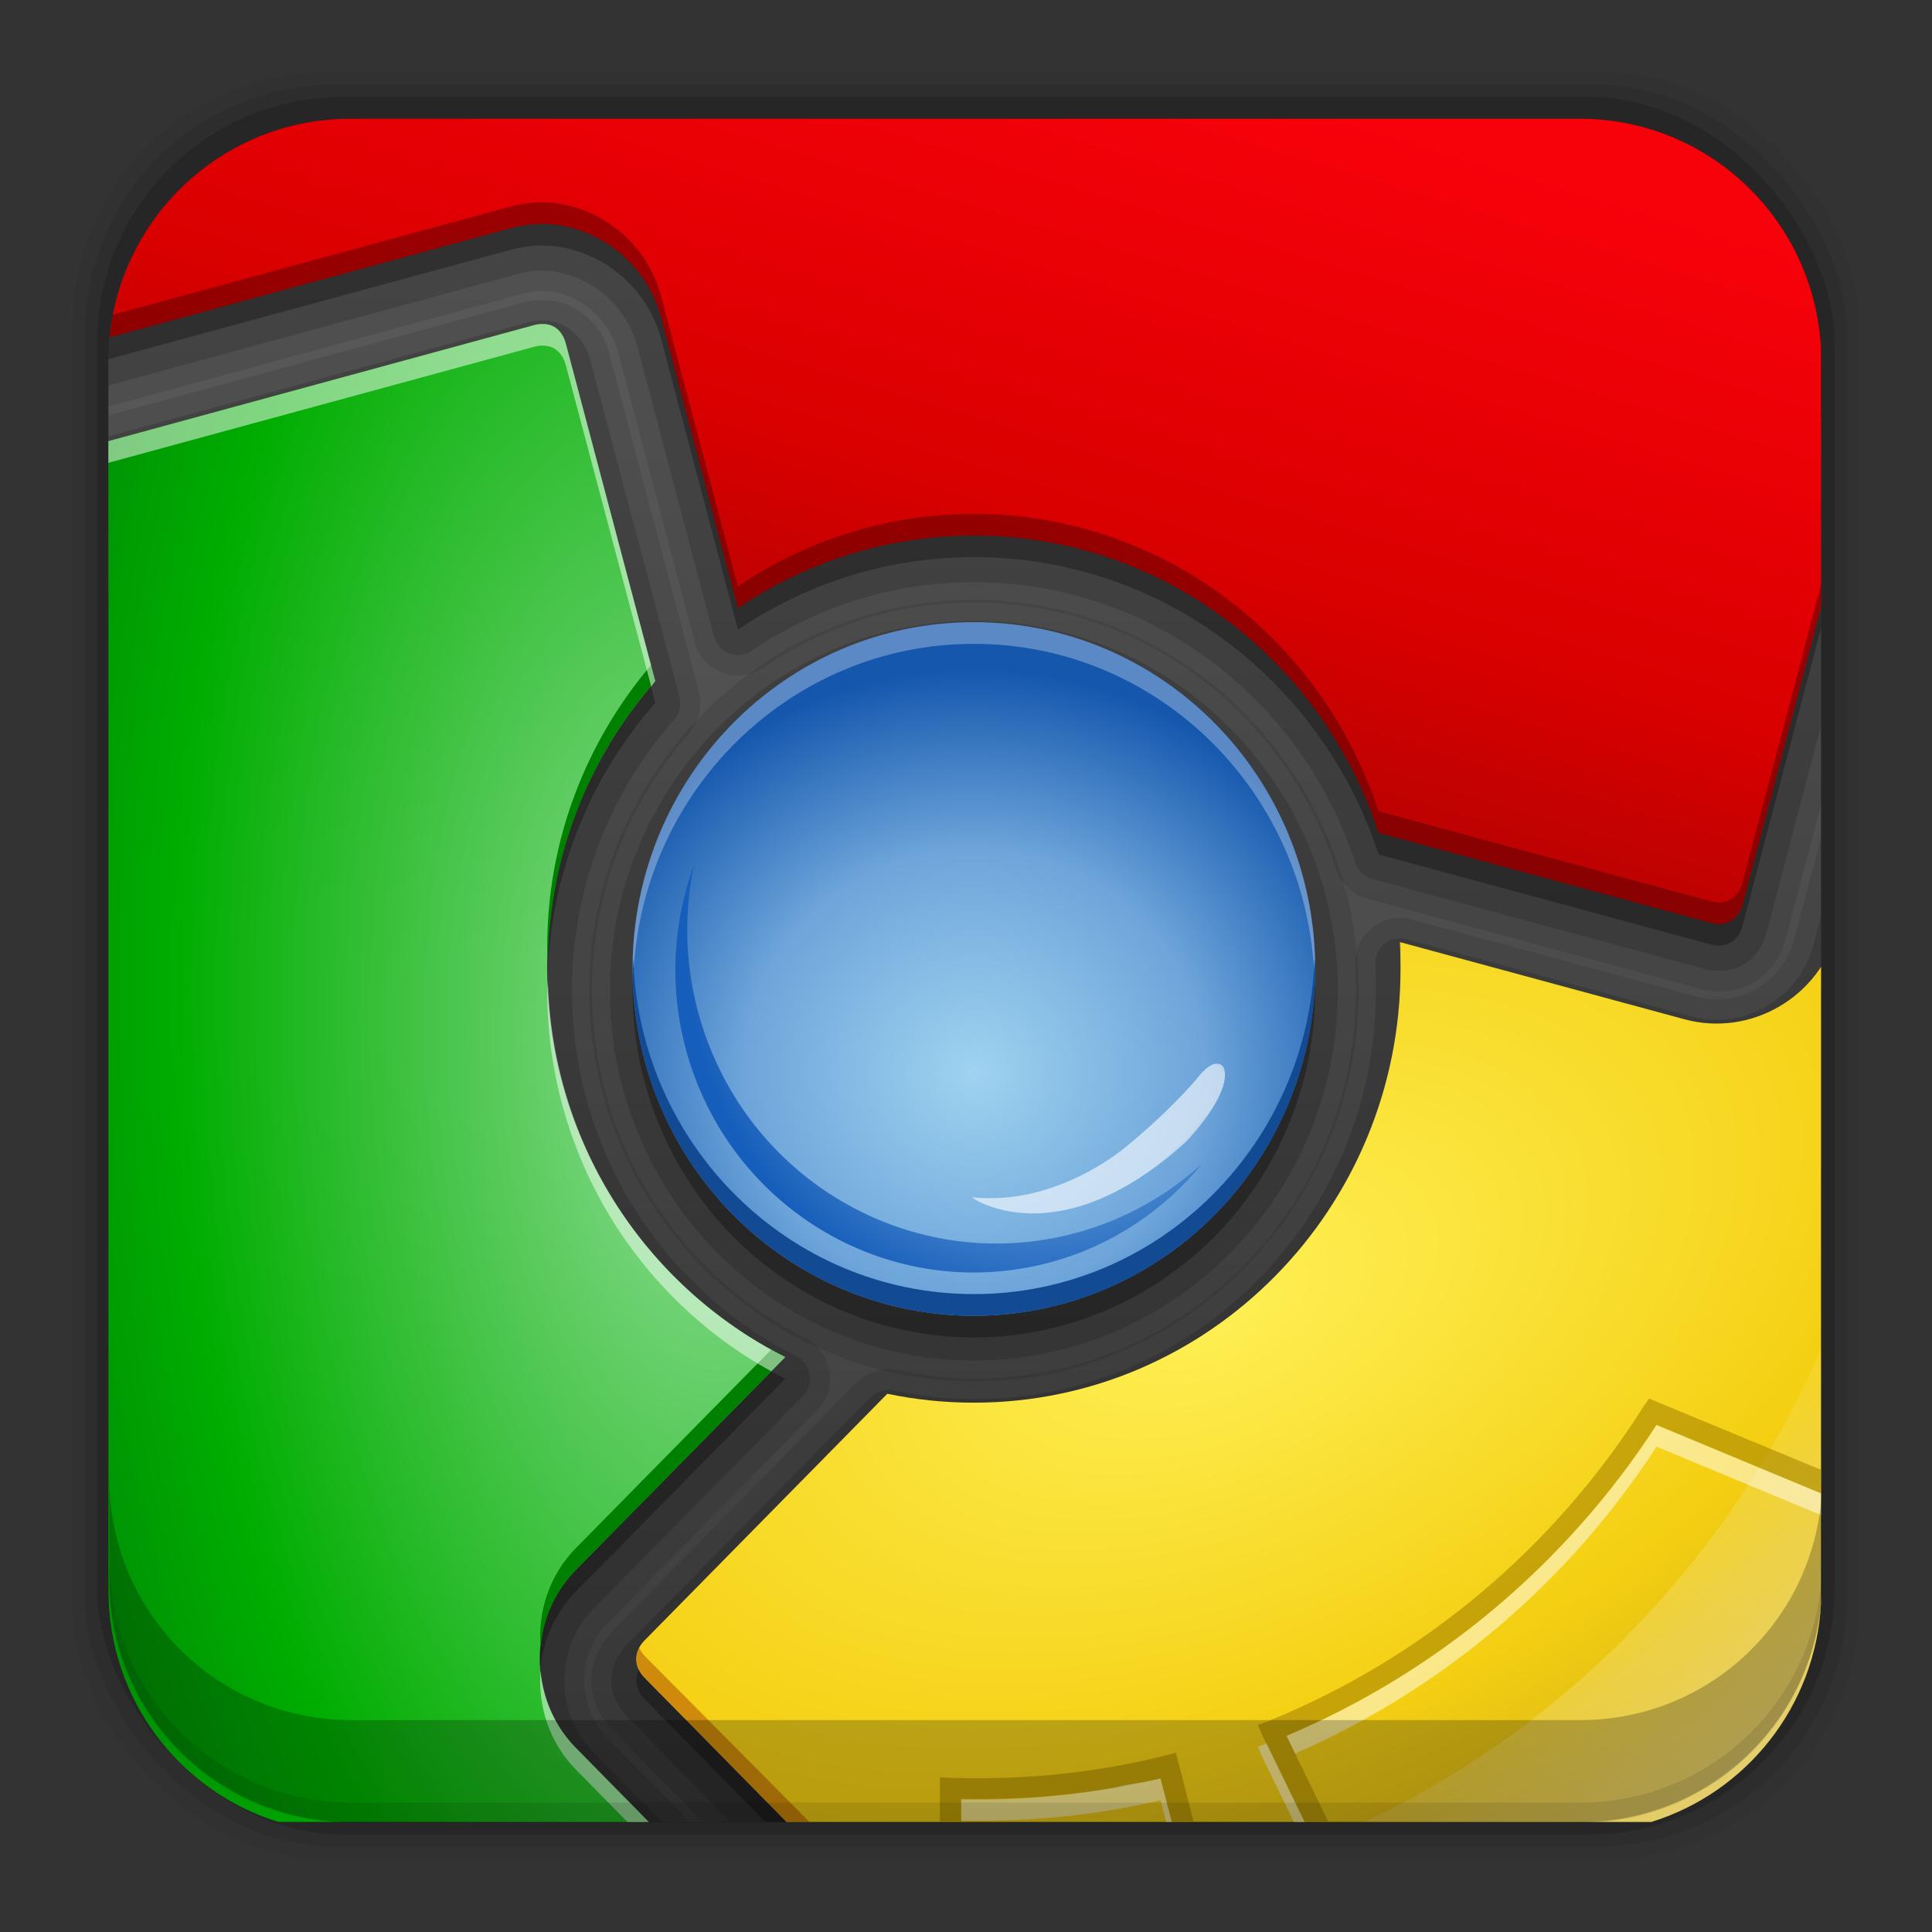 <?xml version="1.0" encoding="UTF-8" standalone="no"?>
<!-- Created with Inkscape (http://www.inkscape.org/) -->

<svg
   xmlns:dc="http://purl.org/dc/elements/1.1/"
   xmlns:cc="http://creativecommons.org/ns#"
   xmlns:rdf="http://www.w3.org/1999/02/22-rdf-syntax-ns#"
   xmlns:svg="http://www.w3.org/2000/svg"
   xmlns="http://www.w3.org/2000/svg"
   xmlns:xlink="http://www.w3.org/1999/xlink"
   xmlns:sodipodi="http://sodipodi.sourceforge.net/DTD/sodipodi-0.dtd"
   xmlns:inkscape="http://www.inkscape.org/namespaces/inkscape"
   id="svg2"
   height="96"
   width="96"
   version="1.1"
   inkscape:version="0.48.5 r10040"
   sodipodi:docname="google-chrome2.svg">
  <rect width="100%" height="100%" fill="#333333" stroke="none"/>
  <sodipodi:namedview
     pagecolor="#ffffff"
     bordercolor="#666666"
     borderopacity="1"
     objecttolerance="10"
     gridtolerance="10"
     guidetolerance="10"
     inkscape:pageopacity="0"
     inkscape:pageshadow="2"
     inkscape:window-width="640"
     inkscape:window-height="480"
     id="namedview84197" />
  <defs
     id="defs4">
    <linearGradient
       id="linearGradient3700-0">
      <stop
         id="stop3702-2"
         stop-color="#70a83e"
         offset="0" />
      <stop
         id="stop3704-9"
         stop-color="#9fd058"
         offset="1" />
    </linearGradient>
    <linearGradient
       id="linearGradient4982"
       y2="5.988"
       xlink:href="#linearGradient3700-0"
       gradientUnits="userSpaceOnUse"
       x2="48"
       gradientTransform="translate(101.91 941.34)"
       y1="90"
       x1="48" />
    <clipPath
       id="clipPath5400">
      <path
         id="path5402"
         d="m-5.242 19.004 37.351-10.156 8.846 10.812 36.696 15.726 15.071-19.33 1.639 39.644-9.502 2.294-10.485-3.932-12.45 20.314-21.624 5.242 13.433 17.365-25.884-1.638-8.518-13.106 8.191-18.02-6.553-15.727 3.932-20.969-28.833 4.915-1.31-13.434z"
         fill="#f0f" />
    </clipPath>
    <mask
       id="mask3787">
      <g
         id="g3789">
        <g
           id="g3791"
           clip-path="url(#clipPath3769)">
          <path
             id="path3793"
             d="m189.13 356.08h33.081v-77.999h-33.081v77.999z" />
          <g
             id="g3795">
            <g
               id="g3799">
              <g
                 id="g3801"
                 clip-path="url(#clipPath3773)">
                <g
                   id="g3803">
                  <g
                     id="g3805">
                    <g
                       id="g3807">
                      <g
                         id="g3809">
                        <path
                           id="path3811"
                           d="m222.21 356.08s-29.5-4.584-33-54.333c0 0-0.081-18.999 6.833-22.499 0 0 3.834-1.167 3.417 6.333 0 0-1.083 10.501 0.917 28.418 0 0 2.083 26.666 21.833 42.081"
                           fill="url(#linearGradient3781-0)" />
                      </g>
                    </g>
                  </g>
                </g>
              </g>
            </g>
          </g>
        </g>
      </g>
    </mask>
    <clipPath
       id="clipPath3769">
      <path
         id="path3771"
         d="m189.21 356.08h33v-76.898h-33v76.898z" />
    </clipPath>
    <clipPath
       id="clipPath3773">
      <path
         id="path3775"
         d="m189.13 356.08h33.081v-77.999h-33.081v77.999z" />
    </clipPath>
    <linearGradient
       id="linearGradient3781-0"
       gradientUnits="userSpaceOnUse"
       gradientTransform="matrix(13.958 29.902 29.902 -13.958 199.79 311.26)">
      <stop
         id="stop3783-3"
         stop-color="#353435"
         offset="0" />
      <stop
         id="stop3785-5"
         stop-color="#7d7e81"
         offset="1" />
    </linearGradient>
    <clipPath
       id="clipPath3817">
      <path
         id="path3819"
         d="m189.21 356.08h33v-76.898h-33v76.898z" />
    </clipPath>
    <linearGradient
       id="linearGradient3737-04">
      <stop
         id="stop3739-871"
         stop-color="#fff"
         offset="0" />
      <stop
         id="stop3741-49"
         stop-color="#fff"
         stop-opacity="0"
         offset="1" />
    </linearGradient>
    <linearGradient
       id="linearGradient27839"
       y2="5.988"
       gradientUnits="userSpaceOnUse"
       x2="48"
       y1="90"
       x1="48">
      <stop
         id="stop3702-04"
         stop-color="#3b3b3b"
         offset="0" />
      <stop
         id="stop3704-22"
         stop-color="#5d5d5d"
         offset="1" />
    </linearGradient>
    <linearGradient
       id="linearGradient27841"
       y2="33.166"
       gradientUnits="userSpaceOnUse"
       x2="43.294"
       gradientTransform="translate(-125.07 907.29)"
       y1="4.584"
       x1="51.777">
      <stop
         id="stop5378"
         stop-color="#f7010b"
         offset="0" />
      <stop
         id="stop5380"
         stop-color="#d90000"
         offset=".721" />
      <stop
         id="stop5384"
         stop-color="#be0201"
         offset="1" />
    </linearGradient>
    <radialGradient
       id="radialGradient27843"
       gradientUnits="userSpaceOnUse"
       cy="53.368"
       cx="35.358"
       gradientTransform="matrix(2.177 -.114 .222 4.265 -178.55 736.21)"
       r="16.578">
      <stop
         id="stop3383-26"
         stop-color="#91dd96"
         offset="0" />
      <stop
         id="stop3385-5"
         stop-color="#00ad00"
         offset=".681" />
      <stop
         id="stop3389-311"
         stop-color="#008008"
         offset="1" />
    </radialGradient>
    <radialGradient
       id="radialGradient27845"
       gradientUnits="userSpaceOnUse"
       cy="63.093"
       cx="59.228"
       gradientTransform="matrix(1.808 -.754 .429 1.03 -200.05 950.34)"
       r="28.913">
      <stop
         id="stop2965"
         stop-color="#fff055"
         offset="0" />
      <stop
         id="stop2967"
         stop-color="#f4cf12"
         offset=".618" />
      <stop
         id="stop2971"
         stop-color="#d0ae1a"
         offset="1" />
    </radialGradient>
    <radialGradient
       id="radialGradient27847"
       gradientUnits="userSpaceOnUse"
       cy="43.451"
       cx="48"
       gradientTransform="matrix(1.229 -9.2437e-8 -8.7665e-8 -1.165 -136.06 1010.7)"
       r="16">
      <stop
         id="stop5406"
         stop-color="#9fd3f0"
         offset="0" />
      <stop
         id="stop5408"
         stop-color="#6ea5da"
         offset=".549" />
      <stop
         id="stop5410"
         stop-color="#1457ad"
         offset="1" />
    </radialGradient>
    <linearGradient
       id="linearGradient27849"
       y2="73.323"
       gradientUnits="userSpaceOnUse"
       x2="74.199"
       gradientTransform="translate(-125.07 907.29)"
       y1="94.933"
       x1="93.592">
      <stop
         id="stop4887"
         stop-color="#fff"
         offset="0" />
      <stop
         id="stop4889"
         stop-color="#fff"
         stop-opacity="0"
         offset="1" />
    </linearGradient>
    <radialGradient
       id="radialGradient27851"
       gradientUnits="userSpaceOnUse"
       cy="44.647"
       cx="48"
       gradientTransform="matrix(.269 1.004 -.985 .264 -43.173 894.57)"
       r="16">
      <stop
         id="stop4495"
         stop-color="#a9d8f2"
         offset="0" />
      <stop
         id="stop5024"
         stop-color="#6ea5da"
         offset=".5" />
      <stop
         id="stop4497"
         stop-color="#165ebb"
         offset="1" />
    </radialGradient>
    <linearGradient
       id="linearGradient27853"
       y2="63.893"
       xlink:href="#linearGradient3737-04"
       gradientUnits="userSpaceOnUse"
       x2="36.357"
       y1="6"
       x1="36.357" />
    <radialGradient
       id="radialGradient27855"
       xlink:href="#linearGradient3737-04"
       gradientUnits="userSpaceOnUse"
       cy="90.172"
       cx="48"
       gradientTransform="matrix(1.157 0 0 .996 -7.551 .197)"
       r="42" />
    <clipPath
       id="clipPath27857"
       clipPathUnits="userSpaceOnUse">
      <path
         id="path27859"
         d="m-106.29 916.06c-6.293 0-11.355 5.011-11.355 11.206v56.696c0 5.033 3.335 9.273 7.963 10.683h64.357c4.45-1.353 7.713-5.326 7.963-10.102v-57.857c-0.303-5.924-5.229-10.625-11.326-10.625h-57.603z"
         fill="url(#linearGradient27861)" />
    </clipPath>
    <linearGradient
       id="linearGradient27861"
       y2="5.988"
       gradientUnits="userSpaceOnUse"
       x2="48"
       gradientTransform="matrix(1.023 0 0 .984 -126.51 907.92)"
       y1="90"
       x1="48">
      <stop
         id="stop3702-0"
         stop-color="#bf1313"
         offset="0" />
      <stop
         id="stop3704-1"
         stop-color="#ff5b35"
         offset="1" />
    </linearGradient>
  </defs>
  <g
     id="layer1"
     transform="translate(0 -956.36)">
    <rect
       id="rect5261-6"
       fill-opacity=".039"
       ry="12.552"
       height="88.762"
       width="88.762"
       y="959.96"
       x="3.608" />
    <rect
       id="rect5259-9"
       fill-opacity=".078"
       ry="12.38"
       height="87.546"
       width="87.546"
       y="960.57"
       x="4.216" />
    <rect
       id="rect5257-5"
       fill-opacity=".157"
       ry="12.208"
       height="86.33"
       width="86.33"
       y="961.18"
       x="4.824" />
    <g
       id="g27794"
       clip-path="url(#clipPath27857)"
       transform="matrix(1.06 0 0 1.077 130.09 -24.34)">
      <g
         id="layer1-0"
         transform="translate(-125.07 907.29)">
        <path
           id="path5464"
           d="m48.106 11.011c-1.283 0-2.804 0.044-4.487 0.186 0 0-7.751 0.479-15.675 5.104 0 0-0.338 0.445-0.338 2.105 0 0-0.267-0.149-0.826-0.149-0.259 0-0.585 0.046-0.976 0.13 0 0-1.496 0.326-3.173 1.714 0 0-12.207 8.827-13.441 24.254 0 0-0.411 3.513 0 7.023 0 0 1.988 28.103 33.49 33.437 0 0 4.442 0.538 5.744-0.224 0 0 1.413-0.091 1.934-0.54 0 0 2.741 0.383 4.712 0.019 0 0 27.57-3.438 31.669-31.761 0 0 0.496-2.926 0.113-7.116 0 0-0.656-10.446-7.209-18.2 0 0-0.163-0.056-0.3-0.056 0 0-7.089-13.641-26.939-15.722 0 0-1.652-0.205-4.299-0.205zm0.582 72.687c0.242 0.061 0.486 0.115 0.732 0.168-0.212-0.046-0.458-0.098-0.732-0.168z" />
        <rect
           id="rect2419"
           clip-path="url(#clipPath5400)"
           rx="6"
           ry="6"
           height="84"
           width="84"
           y="6"
           x="6"
           fill="url(#linearGradient27839)" />
        <g
           id="g5448"
           transform="matrix(.274 0 0 -.274 -174.55 255.22)" />
        <g
           id="g5454"
           transform="matrix(.274 0 0 -.274 -174.55 255.22)" />
      </g>
      <path
         id="path4702"
         opacity=".1"
         style="color:#000000"
         d="m-77.075 938.26c-9.931 0-18.031 8.1-18.031 18.031 0 9.931 8.1 18.031 18.031 18.031 9.931 0 18.031-8.1 18.031-18.031 0-9.931-8.1-18.031-18.031-18.031z" />
      <path
         id="path4698"
         opacity=".15"
         style="color:#000000"
         d="m-77.075 939.23c-9.415 0-17.062 7.648-17.062 17.062 0 9.415 7.648 17.062 17.062 17.062 9.415 0 17.062-7.648 17.062-17.062 0-9.415-7.648-17.062-17.062-17.062z" />
      <path
         id="path4684"
         opacity=".3"
         style="color:#000000"
         d="m-61.075 956.29a16 16 0 0 1 -32 0 16 16 0 1 1 32 0z" />
      <path
         id="path4558"
         opacity=".1"
         d="m-113.07 913.29c-3.324 0-6 2.676-6 6v10.344c0.035 0 0.091 0 0.094 0 0.004-0 0.089 0 0.094 0 0.004-0 0.121 0.001 0.125 0 0.004-0.001 0.121-0.03 0.125-0.031 0.004-0.001 0.121-0.03 0.125-0.031l20.188-5.406c0.427-0.114 0.809-0.169 1.094-0.156 1.558 0.067 3.04 1.212 3.469 2.812l3.594 13.375c0.001 0.004 0.03 0.121 0.031 0.125 0.001 0.004 0.03 0.121 0.031 0.125 0.002 0.004 0.061 0.09 0.062 0.094 0.002 0.004 0.06 0.121 0.062 0.125 0.002 0.004 0.06 0.09 0.062 0.094 0.002 0.004 0.06 0.121 0.062 0.125 0.003 0.004 0.091 0.09 0.094 0.094 0.003 0.003 0.06 0.09 0.062 0.094 0.003 0.003 0.091 0.091 0.094 0.094 0.003 0.003 0.09 0.06 0.094 0.062 0.003 0.003 0.09 0.091 0.094 0.094 0.004 0.003 0.09 0.06 0.094 0.062 0.004 0.002 0.121 0.06 0.125 0.062 0.004 0.002 0.09 0.06 0.094 0.062 0.004 0.002 0.121 0.061 0.125 0.062 0.004 0.002 0.121 0.03 0.125 0.031 0.004 0.001 0.09 0.061 0.094 0.062 0.004 0.001 0.121 0.03 0.125 0.031 0.004 0.001 0.121 0.03 0.125 0.031 0.004 0.001 0.121-0.001 0.125 0s0.121 0.031 0.125 0.031c0.004 0 0.121 0 0.125 0 0.004-0 0.121 0 0.125 0 0.004-0 0.121-0.031 0.125-0.031 0.004-0.001 0.121 0.001 0.125 0 0.004-0.001 0.121-0.03 0.125-0.031 0.004-0.001 0.121-0.03 0.125-0.031 0.004-0.001 0.121-0.061 0.125-0.062 0.004-0.002 0.121-0.029 0.125-0.031 0.004-0.002 0.09-0.06 0.094-0.062 0.004-0.002 0.121-0.06 0.125-0.062 0.004-0.002 0.09-0.06 0.094-0.062 2.84-1.89 6.207-3 9.875-3 7.93 0 14.609 5.162 16.969 12.281a0.942 0.942 0 0 0 0 0.031c0.001 0.004 0.061 0.09 0.062 0.094 0.002 0.004 0.029 0.121 0.031 0.125 0.002 0.004 0.06 0.121 0.062 0.125 0.002 0.004 0.06 0.09 0.062 0.094 0.002 0.004 0.091 0.121 0.094 0.125 0.003 0.004 0.06 0.09 0.062 0.094 0.003 0.004 0.091 0.09 0.094 0.094 0.003 0.003 0.091 0.091 0.094 0.094 0.003 0.003 0.09 0.091 0.094 0.094 0.003 0.003 0.09 0.06 0.094 0.062 0.004 0.003 0.09 0.06 0.094 0.062 0.004 0.002 0.121 0.091 0.125 0.094 0.004 0.002 0.09 0.06 0.094 0.062 0.004 0.002 0.121 0.029 0.125 0.031 0.004 0.002 0.121 0.061 0.125 0.062 0.004 0.001 0.121 0.03 0.125 0.031l15.594 4.156c0.832 0.223 1.787 0.174 2.594-0.312 0.783-0.472 1.255-1.234 1.469-2.031l3.938-14.719v-19.844c0-3.324-2.676-6-6-6h-72zm15.375 11.156c-0.135 0.011-0.32 0.045-0.5 0.094l-20.875 5.594v61.156c0 3.324 2.676 6 6 6h25.25c-0.016-0.032-0.06-0.09-0.062-0.094-0.003-0.005-0.091-0.121-0.094-0.125-0.003-0.004-0.09-0.121-0.094-0.125-0.003-0.004-0.09-0.121-0.094-0.125a0.942 0.942 0 0 0 -0.031 0l-6.062-6.062c-1.444-1.444-1.444-3.837 0-5.281l9.812-9.812a0.942 0.942 0 0 0 0.031 0c0.003-0.003 0.06-0.09 0.062-0.094 0.003-0.003 0.091-0.09 0.094-0.094 0.003-0.003 0.06-0.09 0.062-0.094 0.002-0.004 0.06-0.09 0.062-0.094 0.002-0.004 0.06-0.121 0.062-0.125 0.002-0.004 0.061-0.09 0.062-0.094 0.002-0.004 0.03-0.121 0.031-0.125 0.002-0.004 0.061-0.09 0.062-0.094 0.001-0.004 0.03-0.121 0.031-0.125 0.001-0.004 0.03-0.121 0.031-0.125 0.001-0.004-0.001-0.121 0-0.125 0.001-0.004 0.031-0.121 0.031-0.125 0-0.004-0-0.121 0-0.125 0-0.004 0-0.121 0-0.125-0-0.004 0-0.089 0-0.094-0-0.004-0.031-0.121-0.031-0.125-0.001-0.004-0.03-0.121-0.031-0.125-0.001-0.004-0.03-0.121-0.031-0.125-0.001-0.004-0.03-0.121-0.031-0.125-0.001-0.004-0.03-0.09-0.031-0.094-0.002-0.004-0.061-0.121-0.062-0.125-0.002-0.004-0.029-0.09-0.031-0.094-0.002-0.004-0.06-0.121-0.062-0.125-0.002-0.004-0.091-0.09-0.094-0.094-0.003-0.004-0.06-0.09-0.062-0.094-0.003-0.003-0.06-0.09-0.062-0.094-0.003-0.003-0.091-0.091-0.094-0.094-0.003-0.003-0.091-0.091-0.094-0.094-0.003-0.003-0.09-0.06-0.094-0.062-0.003-0.003-0.09-0.06-0.094-0.062-0.004-0.003-0.09-0.091-0.094-0.094-0.004-0.002-0.121-0.06-0.125-0.062a0.942 0.942 0 0 0 -0.031 0c-5.907-2.925-10-8.985-10-16.031 0-4.573 1.743-8.707 4.562-11.875 0.003-0.004 0.06-0.09 0.062-0.094 0.003-0.004 0.091-0.121 0.094-0.125 0.003-0.004 0.06-0.09 0.062-0.094 0.002-0.004 0.06-0.121 0.062-0.125 0.002-0.004 0.061-0.121 0.062-0.125 0.002-0.004 0.03-0.121 0.031-0.125 0.002-0.004 0.061-0.121 0.062-0.125 0.001-0.005 0.03-0.12 0.031-0.125 0.001-0.005 0.03-0.12 0.031-0.125 0.001-0.005-0-0.12 0-0.125 0-0.005 0.031-0.12 0.031-0.125 0-0.005 0-0.152 0-0.156-0-0.005-0.031-0.12-0.031-0.125-0-0.005 0.001-0.12 0-0.125-0.001-0.005-0.03-0.12-0.031-0.125-0.001-0.005-0.03-0.121-0.031-0.125l-4.188-15.562c-0.332-1.238-1.364-2.279-2.75-2.438-0.324-0.037-0.596 0.002-0.562 0 0.003-0-0.083-0.011-0.219 0zm62.219 5.25c0.082 0.041 0.188 0.094 0.188 0.094-0 0 0.021 0.05 0.031 0.062-0.027-0.014-0.118-0.103-0.219-0.156zm-1.438 1.344c0.024 0.043 0.187 0.312 0.188 0.312 0 0 0.315 0.226 0.406 0.281-0.052-0.011-0.125-0.031-0.125-0.031 0 0-0.206-0.189-0.281-0.25-0.014-0.011-0.063-0.031-0.062-0.031 0 0-0.125-0.281-0.125-0.281zm0 0.281c0 0 0.156 0.187 0.156 0.188-0.003-0.002-0.031-0-0.031 0 0 0-0.09-0.141-0.125-0.188zm1.562 15.406c-0.005 0.001-0.151 0.03-0.156 0.031-0.005 0.001-0.151 0.03-0.156 0.031-0.005 0.001-0.12 0.061-0.125 0.062-0.005 0.002-0.151 0.06-0.156 0.062-0.005 0.002-0.12 0.06-0.125 0.062-0.005 0.003-0.12 0.06-0.125 0.062-0.005 0.003-0.152 0.09-0.156 0.094-0.004 0.003-0.09 0.09-0.094 0.094-0.004 0.004-0.121 0.09-0.125 0.094-0.004 0.004-0.09 0.121-0.094 0.125-0.004 0.004-0.091 0.121-0.094 0.125-0.003 0.004-0.091 0.12-0.094 0.125-0.003 0.005-0.091 0.12-0.094 0.125-0.003 0.005-0.06 0.151-0.062 0.156-0.002 0.005-0.061 0.12-0.062 0.125-0.002 0.005-0.03 0.151-0.031 0.156l-1.531 5.688c-0.525 1.959-2.59 3.154-4.562 2.625l-13.344-3.562c-0.004-0.001-0.121-0.03-0.125-0.031-0.004-0.001-0.121-0.031-0.125-0.031-0.004-0.001-0.121 0-0.125 0-0.004-0-0.121 0-0.125 0-0.004-0-0.121-0-0.125 0-0.004 0-0.121-0-0.125 0-0.004 0-0.121-0.001-0.125 0-0.004 0.001-0.121 0.03-0.125 0.031-0.004 0.001-0.121 0.03-0.125 0.031-0.004 0.001-0.09 0.03-0.094 0.031-0.004 0.001-0.121 0.03-0.125 0.031-0.004 0.002-0.121 0.061-0.125 0.062-0.004 0.002-0.09 0.06-0.094 0.062-0.004 0.002-0.121 0.06-0.125 0.062-0.004 0.002-0.09 0.06-0.094 0.062-0.004 0.003-0.09 0.091-0.094 0.094-0.003 0.003-0.09 0.059-0.094 0.062-0.003 0.003-0.091 0.091-0.094 0.094-0.003 0.003-0.091 0.09-0.094 0.094-0.003 0.003-0.06 0.09-0.062 0.094-0.003 0.004-0.091 0.09-0.094 0.094-0.003 0.004-0.06 0.121-0.062 0.125-0.002 0.004-0.06 0.09-0.062 0.094-0.002 0.004-0.029 0.121-0.031 0.125-0.002 0.004-0.061 0.09-0.062 0.094-0.002 0.004-0.03 0.121-0.031 0.125-0.001 0.004-0.03 0.121-0.031 0.125-0.001 0.004-0.03 0.121-0.031 0.125-0.001 0.004-0.031 0.121-0.031 0.125-0.001 0.004 0 0.121 0 0.125-0 0.004 0 0.121 0 0.125-0 0.004-0 0.121 0 0.125 0.022 0.349 0.031 0.727 0.031 1.125 0 9.908-7.999 17.906-17.906 17.906-1.227 0-2.451-0.166-3.625-0.406-0.103-0.021-0.184-0.02-0.25-0.031-0.033-0.005-0.055-0.027-0.094-0.031-0.019-0.002-0.058 0.002-0.094 0-0.018-0.001-0.029-0.001-0.062 0s-0.155 0.031-0.156 0.031c-0 0-0.099 0.045-0.156 0.062-0.021 0.006-0.062-0-0.062 0-0.021 0.005-0.03 0.031-0.031 0.031-0.009 0.005-0.019-0.007-0.031 0-0.031 0.008-0.091 0.03-0.094 0.031-0.004 0.001-0.121 0.03-0.125 0.031-0.004 0.001-0.09 0.03-0.094 0.031-0.004 0.002-0.09 0.061-0.094 0.062-0.004 0.002-0.121 0.06-0.125 0.062-0.004 0.002-0.09 0.029-0.094 0.031-0.004 0.002-0.09 0.091-0.094 0.094-0.003 0.002-0.091 0.06-0.094 0.062-0.003 0.003-0.091 0.06-0.094 0.062-0.003 0.002-0.043 0.075-0.062 0.094-0.004 0.004-0.031-0-0.031 0l-11.344 11.375c-0.593 0.593-1.031 1.402-1.031 2.344 0 0.942 0.454 1.736 1.031 2.312l6.844 6.844h46.062c3.324 0 6-2.676 6-6v-44.562c-0.03 0-0.061-0-0.062 0-0.004 0-0.09-0-0.094 0-0.004 0-0.121-0.001-0.125 0z" />
      <path
         id="path4554"
         opacity=".15"
         d="m-113.07 913.29c-3.324 0-6 2.676-6 6v9.406a1.165 1.165 0 0 0 0.312 -0.031l20.188-5.406c0.483-0.129 0.948-0.206 1.375-0.188 1.978 0.086 3.805 1.491 4.344 3.5l3.594 13.375a1.165 1.165 0 0 0 1.781 0.656c2.986-1.987 6.548-3.156 10.406-3.156 8.34 0 15.391 5.442 17.875 12.938a1.165 1.165 0 0 0 0.781 0.75l15.594 4.156c0.608 0.163 1.302 0.108 1.844-0.219 0.542-0.327 0.904-0.877 1.062-1.469l4.844-18.094v-16.219c0-3.324-2.676-6-6-6h-72zm15.625 12.094c-0.082 0.004-0.274 0.002-0.5 0.062l-21.125 5.656v60.188c0 3.324 2.676 6 6 6h24.031l-5.875-5.875c-1.81-1.81-1.81-4.784 0-6.594l9.812-9.812a1.165 1.165 0 0 0 -0.281 -1.844c-6.215-3.079-10.531-9.463-10.531-16.875 0-4.81 1.817-9.17 4.781-12.5a1.165 1.165 0 0 0 0.25 -1.094l-4.188-15.562c-0.231-0.863-1.013-1.644-1.938-1.75-0.224-0.025-0.356-0.004-0.438 0zm61.656 5.125 0.094 0.125a1.165 1.165 0 0 0 -0.531 0.375c0.071-0.126-0.018-0.005 0.062-0.125 0.08-0.12 0.004 0.02 0.094-0.094 0.089-0.114-0.004 0.013 0.094-0.094 0.098-0.106-0.012 0.005 0.094-0.094 0.106-0.099-0.019-0.004 0.094-0.094zm0.562 17.156a1.165 1.165 0 0 0 -0.969 0.844l-1.531 5.688c-0.66 2.462-3.248 3.943-5.719 3.281l-13.344-3.562a1.165 1.165 0 0 0 -1.469 1.188c0.023 0.377 0.031 0.778 0.031 1.188 0 10.416-8.428 18.844-18.844 18.844-1.302 0-2.587-0.155-3.812-0.406-0.389-0.078-0.369-0.058-0.125 0a1.165 1.165 0 0 0 -0.938 0.344l-11.375 11.375c-0.44 0.44-0.75 1.052-0.75 1.688 0 0.635 0.31 1.216 0.75 1.656l7.5 7.5h44.75c3.324 0 6-2.676 6-6v-43.625a1.165 1.165 0 0 0 -0.156 0z" />
      <path
         id="path4541"
         opacity=".3"
         d="m-113.07 914.29c-3.324 0-6 2.676-6 6v7.25l20.188-5.406c0.568-0.152 1.167-0.244 1.75-0.219 2.487 0.108 4.734 1.836 5.406 4.344l3.594 13.375c3.169-2.109 6.97-3.344 11.062-3.344 8.846 0 16.33 5.758 18.969 13.719l15.594 4.156c0.701 0.188 1.28-0.172 1.469-0.875l5.781-21.594a0.552 0.552 0 0 1 0.188 -0.281v-11.125c0-3.324-2.676-6-6-6h-72zm15.688 12.25c-0.084 0.004-0.162 0.008-0.25 0.031l-21.438 5.75v59.969c0 3.324 2.676 6 6 6h23.406l-6.062-6.062c-2.259-2.259-2.259-5.959 0-8.219l9.812-9.812c-6.598-3.268-11.156-10.044-11.156-17.906 0-5.102 1.918-9.748 5.062-13.281l-4.188-15.562c-0.143-0.535-0.479-0.854-0.938-0.906-0.076-0.009-0.166-0.004-0.25 0zm62.312 22.281-1.531 5.688c-0.827 3.087-4.072 4.92-7.156 4.094l-13.344-3.562c0.026 0.414 0.031 0.83 0.031 1.25 0 11.046-8.954 20-20 20-1.381 0-2.729-0.14-4.031-0.406-0.01-0.002-0.021 0.002-0.031 0l-11.375 11.375c-0.518 0.518-0.518 1.201 0 1.719l9.312 9.312h42.125c3.324 0 6-2.676 6-6v-43.469z" />
      <path
         id="path4476"
         d="m-113.07 913.29c-3.324 0-6 2.676-6 6v7.25l20.188-5.406c0.568-0.152 1.167-0.244 1.75-0.219 2.487 0.108 4.734 1.836 5.406 4.344l3.594 13.375c3.169-2.109 6.97-3.344 11.062-3.344 8.846 0 16.33 5.758 18.969 13.719l15.594 4.156c0.701 0.188 1.28-0.172 1.469-0.875l5.781-21.594a0.552 0.552 0 0 1 0.188 -0.281v-11.125c0-3.324-2.676-6-6-6h-72z"
         fill="url(#linearGradient27841)" />
      <path
         id="path4474"
         d="m-97.137 925.54c-0.153-0.018-0.324-0.016-0.5 0.031l-21.438 5.75v59.969c0 3.324 2.676 6 6 6h23.406l-6.062-6.062c-2.259-2.259-2.259-5.959 0-8.219l9.812-9.812c-6.598-3.268-11.156-10.044-11.156-17.906 0-5.102 1.918-9.748 5.062-13.281l-4.188-15.562c-0.143-0.535-0.479-0.854-0.938-0.906z"
         fill="url(#radialGradient27843)" />
      <path
         id="rect4464"
         d="m-35.075 947.83-1.531 5.688c-0.827 3.087-4.072 4.92-7.156 4.094l-13.344-3.562c0.026 0.414 0.031 0.83 0.031 1.25 0 11.046-8.954 20-20 20-1.381 0-2.729-0.14-4.031-0.406-0.01-0.002-0.021 0.002-0.031 0l-11.375 11.375c-0.518 0.518-0.518 1.201 0 1.719l9.312 9.312h42.125c3.324 0 6-2.676 6-6v-43.469z"
         fill="url(#radialGradient27845)" />
      <path
         id="path4568"
         opacity=".5"
         d="m-97.137 919.92c-0.583-0.025-1.182 0.067-1.75 0.219l-20.188 5.406v1l20.188-5.406c0.568-0.152 1.167-0.244 1.75-0.219 2.487 0.108 4.734 1.836 5.406 4.344l3.594 13.375c3.169-2.109 6.97-3.344 11.062-3.344 8.846 0 16.33 5.758 18.969 13.719l15.594 4.156c0.701 0.188 1.28-0.172 1.469-0.875l5.781-21.594a0.552 0.552 0 0 1 0.188 -0.281v-1a0.552 0.552 0 0 0 -0.188 0.281l-5.781 21.594c-0.188 0.703-0.768 1.063-1.469 0.875l-15.594-4.156c-2.639-7.96-10.123-13.719-18.969-13.719-4.092 0-7.893 1.234-11.062 3.344l-3.594-13.375c-0.672-2.508-2.92-4.236-5.406-4.344z"
         fill="#500" />
      <path
         id="path4577"
         d="m-92.2 941.26c-3.023 3.503-4.875 8.041-4.875 13.031 0 0.178 0.027 0.355 0.031 0.531 0.114-4.918 1.983-9.388 5.031-12.812l-0.188-0.75zm5.625 31.594-9.156 9.156c-1.247 1.247-1.786 2.922-1.656 4.562 0.124-1.299 0.668-2.574 1.656-3.562l9.812-9.812c-0.221-0.109-0.44-0.227-0.656-0.344z"
         fill="#008000" />
      <path
         id="path4586"
         opacity="0"
         d="m-57.106 955.04c0.014 0.228 0.027 0.458 0.031 0.688 0.003-0.146 0-0.291 0-0.438 0-0.084 0.001-0.166 0-0.25h-0.031zm-35.656 32.562c-0.232 0.45-0.157 0.968 0.25 1.375l8.437 8.395 0.876-0.083-9.312-9.312c-0.118-0.118-0.186-0.244-0.25-0.375z" />
      <path
         id="path4599"
         opacity=".5"
         d="m-57.106 954.04c0.014 0.228 0.027 0.458 0.031 0.688 0.003-0.146 0-0.291 0-0.438 0-0.084 0.001-0.166 0-0.25h-0.031zm-35.656 32.562c-0.232 0.45-0.157 0.968 0.25 1.375l9.312 9.312 1.084 0.001-10.397-10.313c-0.118-0.118-0.186-0.244-0.25-0.375z"
         fill="#a40" />
      <path
         id="path4673"
         opacity=".5"
         d="m-97.387 925.54c-0.084 0.004-0.162 0.008-0.25 0.031l-21.438 5.75v1l21.438-5.75c0.176-0.047 0.347-0.049 0.5-0.031 0.458 0.052 0.794 0.371 0.938 0.906l4 14.812c0.068-0.079 0.118-0.172 0.188-0.25l-4.188-15.562c-0.143-0.535-0.479-0.854-0.938-0.906-0.076-0.009-0.166-0.004-0.25 0zm0.344 30.281c-0.004 0.156-0.031 0.312-0.031 0.469 0 7.599 4.257 14.18 10.5 17.562l0.656-0.656c-6.449-3.194-10.925-9.74-11.125-17.375zm-0.344 31.844c-0.128 1.639 0.41 3.316 1.656 4.562l5.062 5.062h1l-6.062-6.062c-0.988-0.988-1.533-2.264-1.656-3.562z"
         fill="#fff" />
      <path
         id="path3604"
         style="color:#000000"
         d="m-61.075 955.29a16 16 0 1 0 -32 0 16 16 0 0 0 32 0z"
         fill="url(#radialGradient27847)" />
      <path
         id="path4721"
         opacity=".3"
         style="color:#000000"
         d="m-77.075 939.29c-8.837 0-16 7.163-16 16 0 0.17 0.026 0.331 0.031 0.5 0.268-8.601 7.302-15.5 15.969-15.5 8.667 0 15.7 6.899 15.969 15.5 0.005-0.169 0.031-0.33 0.031-0.5 0-8.837-7.163-16-16-16z"
         fill="#fff" />
      <path
         id="path4730"
         style="color:#000000"
         d="m-93.043 954.79c-0.005 0.169-0.031 0.33-0.031 0.5 0 8.837 7.163 16 16 16s16-7.163 16-16c0-0.17-0.026-0.331-0.031-0.5-0.268 8.601-7.302 15.5-15.969 15.5-8.667 0-15.7-6.899-15.969-15.5z"
         fill="#124a93" />
      <path
         id="path4871"
         opacity=".7"
         style="color:#000000"
         d="m-35.075 966.26c-3.946 15.157-15.874 27.085-31.031 31.031h25.031c3.324 0 6-2.676 6-6v-25.031z"
         fill="url(#linearGradient27849)" />
      <path
         id="path4893"
         opacity=".623"
         style="block-progression:tb;text-indent:0;color:#000000;text-transform:none"
         d="m-45.418 975.11-0.25 0.344c-4.237 6.598-10.413 11.665-17.594 14.531l-0.5 0.188 0.219 0.5 3.281 6.625h1.125l-3.281-6.625c7.034-2.922 13.1-7.894 17.344-14.344l10 4.094v-1.094l-9.969-4.062-0.375-0.156zm-22.188 16.344-0.5 0.125c-3.237 0.804-6.616 1.135-10.062 1.031l-0.5-0.031v0.531 4.188h1v-3.719c3.184 0.055 6.322-0.23 9.344-0.938l1.219 4.656h1.031l-1.406-5.375-0.125-0.469z"
         fill="#a80" />
      <path
         id="path4909"
         opacity=".5"
         style="block-progression:tb;text-indent:0;color:#000000;text-transform:none"
         d="m-45.075 976.33c-4.244 6.45-10.31 11.422-17.344 14.344l0.406 0.812c6.859-2.943 12.777-7.833 16.938-14.156l10 4.094v-1l-10-4.094zm-18.281 14.688-0.406 0.156 0.219 0.5 2.781 5.625h0.5l-3.094-6.281zm-4.969 1.625c-0.552 0.133-1.127 0.206-1.688 0.312-0.2 0.036-0.393 0.092-0.594 0.125-2.307 0.396-4.661 0.574-7.062 0.531v0.969c3.184 0.055 6.322-0.23 9.344-0.938l0.969 3.656h0.25l-1.219-4.656z"
         fill="#fff" />
      <path
         id="path5345"
         style="color:#000000"
         d="m-66.357 964.26c-1.64 1.469-3.632 2.591-5.904 3.2-7.735 2.073-15.686-2.518-17.759-10.253-0.609-2.272-0.633-4.558-0.181-6.713-0.959 2.614-1.172 5.527-0.397 8.421 2.001 7.468 9.678 11.901 17.146 9.899 2.894-0.775 5.31-2.416 7.094-4.554z"
         fill="url(#radialGradient27851)" />
      <g
         id="g5360"
         opacity=".602"
         transform="matrix(-.118 -.115 -.114 .117 -10.391 949.71)">
        <g
           id="g5364"
           mask="url(#mask3787)">
          <g
             id="g5368">
            <g
               id="g5370"
               clip-path="url(#clipPath3817)">
              <g
                 id="g5372"
                 transform="translate(222.21 356.07)">
                <path
                   id="path5374"
                   d="m0 0s-29.5-4.583-33-54.333c0 0-0.081-18.999 6.833-22.499 0 0 3.834-1.167 3.417 6.333 0 0-1.083 10.501 0.917 28.418 0 0 2.083 26.666 21.833 42.081"
                   fill="#fff" />
              </g>
            </g>
          </g>
        </g>
      </g>
      <g
         id="layer6"
         transform="translate(-125.07 907.29)">
        <path
           id="rect3728"
           opacity=".4"
           d="m12 6c-3.324 0-6 2.676-6 6v2 68 2c0 0.335 0.041 0.651 0.094 0.969 0.049 0.296 0.097 0.597 0.188 0.875 0.01 0.03 0.021 0.064 0.031 0.094 0.099 0.288 0.235 0.547 0.375 0.812 0.145 0.274 0.316 0.536 0.5 0.781 0.184 0.246 0.374 0.473 0.594 0.688 0.44 0.428 0.943 0.815 1.5 1.094 0.279 0.14 0.573 0.247 0.875 0.344-0.256-0.1-0.487-0.236-0.719-0.375-0.007-0.004-0.024 0.004-0.031 0-0.032-0.019-0.062-0.043-0.094-0.062-0.12-0.077-0.231-0.164-0.344-0.25-0.106-0.081-0.213-0.161-0.312-0.25-0.178-0.162-0.347-0.346-0.5-0.531-0.107-0.131-0.218-0.266-0.312-0.407-0.025-0.038-0.038-0.086-0.063-0.125-0.065-0.103-0.13-0.204-0.187-0.312-0.101-0.195-0.206-0.416-0.281-0.625-0.008-0.022-0.024-0.041-0.031-0.063-0.032-0.092-0.036-0.187-0.062-0.281-0.03-0.107-0.07-0.203-0.094-0.313-0.073-0.341-0.125-0.698-0.125-1.062v-2-68-2c0-2.782 2.218-5 5-5h2 68 2c2.782 0 5 2.218 5 5v2 68 2c0 0.364-0.052 0.721-0.125 1.062-0.044 0.207-0.088 0.398-0.156 0.594-0.008 0.022-0.023 0.041-0.031 0.062-0.063 0.174-0.138 0.367-0.219 0.531-0.042 0.083-0.079 0.17-0.125 0.25-0.055 0.097-0.127 0.188-0.188 0.281-0.094 0.141-0.205 0.276-0.312 0.406-0.143 0.174-0.303 0.347-0.469 0.5-0.011 0.01-0.02 0.021-0.031 0.031-0.138 0.126-0.285 0.234-0.438 0.344-0.103 0.073-0.204 0.153-0.312 0.219-0.007 0.004-0.024-0.004-0.031 0-0.232 0.139-0.463 0.275-0.719 0.375 0.302-0.097 0.596-0.204 0.875-0.344 0.557-0.279 1.06-0.666 1.5-1.094 0.22-0.214 0.409-0.442 0.594-0.688s0.355-0.508 0.5-0.781c0.14-0.265 0.276-0.525 0.375-0.812 0.01-0.031 0.021-0.063 0.031-0.094 0.09-0.278 0.139-0.579 0.188-0.875 0.053-0.318 0.094-0.634 0.094-0.969v-2-68-2c0-3.324-2.676-6-6-6h-72z"
           fill="url(#linearGradient27853)" />
        <path
           id="path3615"
           opacity=".2"
           d="m12 90c-3.324 0-6-2.676-6-6v-2-68-2c0-0.335 0.041-0.651 0.094-0.969 0.049-0.296 0.097-0.597 0.188-0.875 0.01-0.03 0.021-0.063 0.031-0.094 0.099-0.287 0.235-0.547 0.375-0.812 0.145-0.274 0.316-0.536 0.5-0.781 0.184-0.246 0.374-0.473 0.594-0.688 0.44-0.428 0.943-0.815 1.5-1.094 0.279-0.14 0.574-0.247 0.875-0.344-0.256 0.1-0.486 0.236-0.719 0.375-0.007 0.004-0.024-0.004-0.031 0-0.032 0.019-0.062 0.043-0.094 0.062-0.12 0.077-0.231 0.164-0.344 0.25-0.106 0.081-0.213 0.161-0.312 0.25-0.178 0.161-0.347 0.345-0.5 0.531-0.107 0.13-0.218 0.265-0.312 0.406-0.025 0.038-0.038 0.086-0.063 0.125-0.065 0.103-0.13 0.204-0.187 0.312-0.101 0.195-0.206 0.416-0.281 0.625-0.008 0.022-0.024 0.041-0.031 0.063-0.032 0.092-0.036 0.187-0.062 0.281-0.03 0.107-0.07 0.203-0.094 0.312-0.073 0.342-0.125 0.699-0.125 1.062v2 68 2c0 2.782 2.218 5 5 5h2 68 2c2.782 0 5-2.218 5-5v-2-68-2c0-0.364-0.052-0.721-0.125-1.062-0.044-0.207-0.088-0.398-0.156-0.594-0.008-0.022-0.024-0.041-0.031-0.063-0.063-0.174-0.139-0.367-0.219-0.531-0.042-0.083-0.079-0.17-0.125-0.25-0.055-0.097-0.127-0.188-0.188-0.281-0.094-0.141-0.205-0.276-0.312-0.406-0.143-0.174-0.303-0.347-0.469-0.5-0.011-0.01-0.02-0.021-0.031-0.031-0.139-0.126-0.285-0.234-0.438-0.344-0.102-0.073-0.204-0.153-0.312-0.219-0.007-0.004-0.024 0.004-0.031 0-0.232-0.139-0.463-0.275-0.719-0.375 0.302 0.097 0.596 0.204 0.875 0.344 0.557 0.279 1.06 0.666 1.5 1.094 0.22 0.214 0.409 0.442 0.594 0.688s0.355 0.508 0.5 0.781c0.14 0.265 0.276 0.525 0.375 0.812 0.01 0.031 0.021 0.063 0.031 0.094 0.09 0.278 0.139 0.579 0.188 0.875 0.053 0.318 0.094 0.634 0.094 0.969v2 68 2c0 3.324-2.676 6-6 6h-72z"
           fill="url(#radialGradient27855)" />
      </g>
    </g>
    <rect
       id="rect3873"
       rx="6"
       ry="6"
       height="84"
       width="84"
       display="none"
       y="947.34"
       x="107.91"
       fill="url(#linearGradient4982)" />
    <rect
       id="rect3880"
       rx="6"
       ry="6"
       height="84"
       width="84"
       display="none"
       y="947.34"
       x="107.91"
       fill="url(#linearGradient4982)" />
    <path
       id="rect5265-0"
       d="m5.432 1029.8v5.066c0 6.668 5.364 12.032 12.032 12.032h61.049c6.668 0 12.032-5.364 12.032-12.032v-5.066c0 6.668-5.364 12.032-12.032 12.032h-61.049c-6.668 0-12.032-5.364-12.032-12.032z"
       fill-opacity=".235" />
    <path
       id="path5252-0"
       d="m5.432 1033.9v1.013c0 6.668 5.364 12.032 12.032 12.032h61.049c6.668 0 12.032-5.364 12.032-12.032v-1.013c0 6.668-5.364 12.032-12.032 12.032h-61.049c-6.668 0-12.032-5.364-12.032-12.032z"
       fill-opacity=".098" />
  </g>
</svg>
